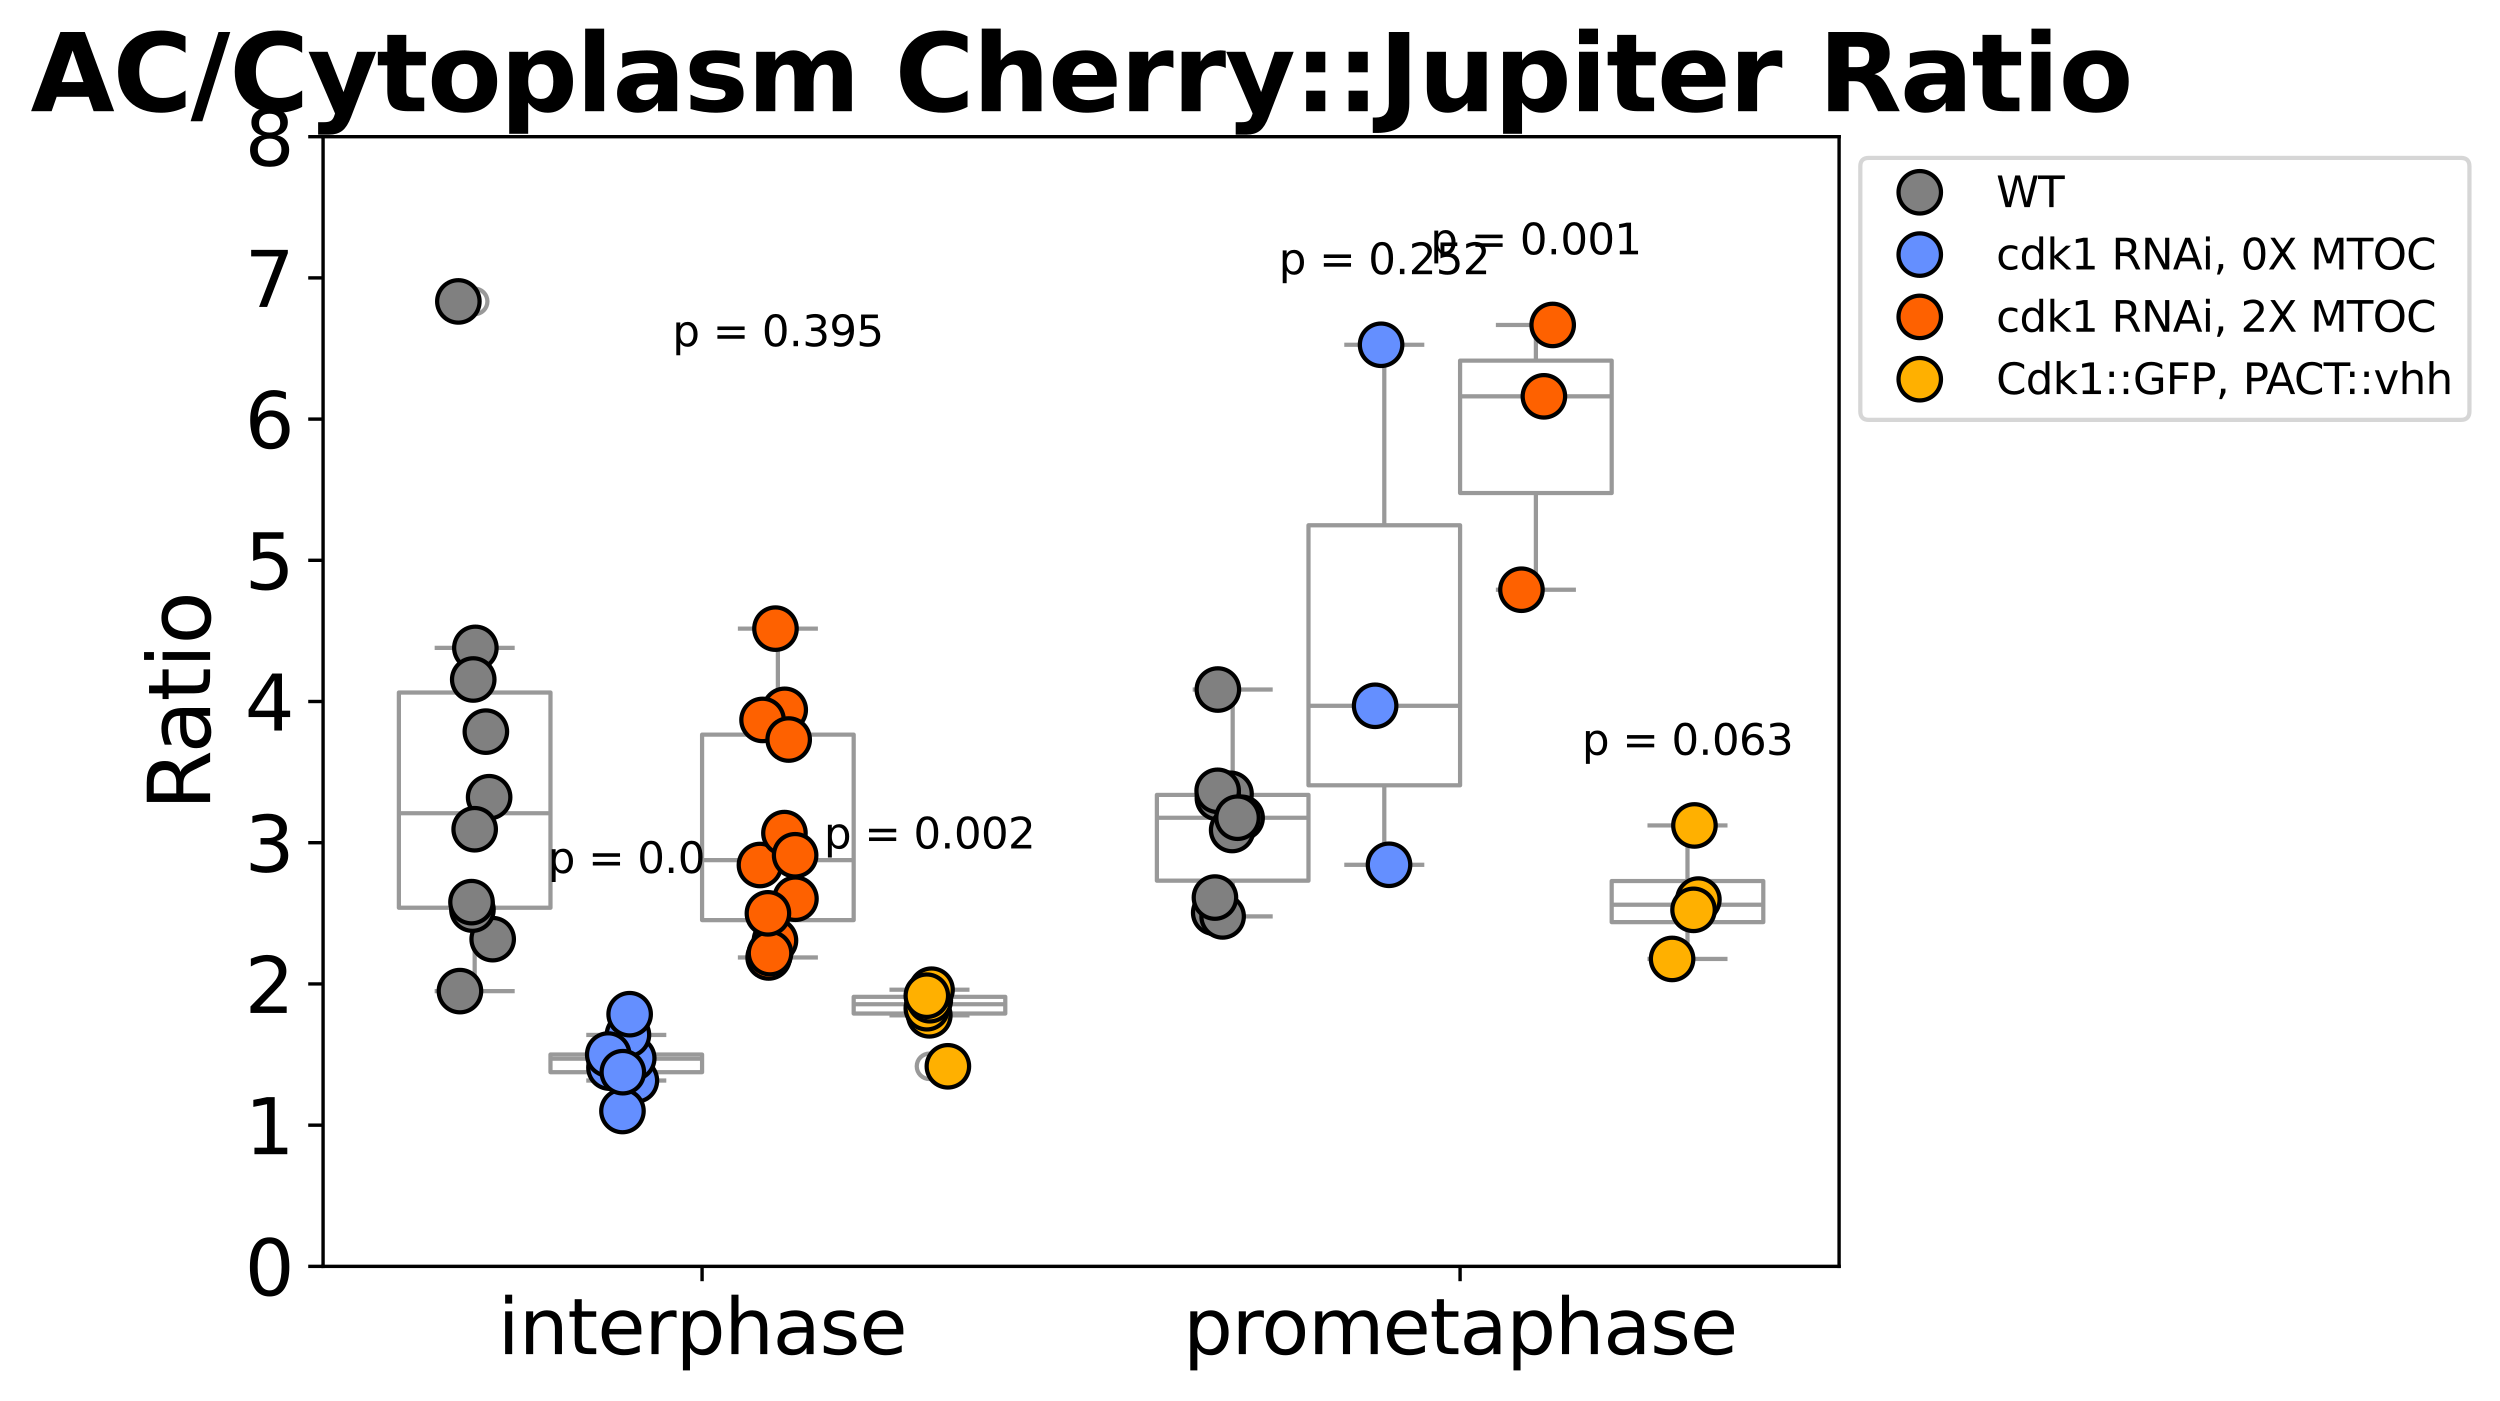 <?xml version="1.0" encoding="utf-8" standalone="no"?>
<!DOCTYPE svg PUBLIC "-//W3C//DTD SVG 1.1//EN"
  "http://www.w3.org/Graphics/SVG/1.1/DTD/svg11.dtd">
<svg xmlns:xlink="http://www.w3.org/1999/xlink" width="588.912pt" height="329.929pt" viewBox="0 0 588.912 329.929" xmlns="http://www.w3.org/2000/svg" version="1.1">
 <defs>
  <style type="text/css">*{stroke-linejoin: round; stroke-linecap: butt}</style>
 </defs>
 <g id="figure_1">
  <g id="patch_1">
   <path d="M 0 329.929 
L 588.912 329.929 
L 588.912 0 
L 0 0 
z
" style="fill: #ffffff"/>
  </g>
  <g id="axes_1">
   <g id="patch_2">
    <path d="M 76.105 298.308 
L 433.225 298.308 
L 433.225 32.196 
L 76.105 32.196 
z
" style="fill: #ffffff"/>
   </g>
   <g id="matplotlib.axis_1">
    <g id="xtick_1">
     <g id="line2d_1">
      <defs>
       <path id="md995ed68da" d="M 0 0 
L 0 3.5 
" style="stroke: #000000; stroke-width: 0.8"/>
      </defs>
      <g>
       <use xlink:href="#md995ed68da" x="165.385" y="298.308" style="stroke: #000000; stroke-width: 0.8"/>
      </g>
     </g>
     <g id="text_1">
      <!-- interphase -->
      <g transform="translate(117.256 318.985) scale(0.18 -0.18)">
       <defs>
        <path id="DejaVuSans-69" d="M 603 3500 
L 1178 3500 
L 1178 0 
L 603 0 
L 603 3500 
z
M 603 4863 
L 1178 4863 
L 1178 4134 
L 603 4134 
L 603 4863 
z
" transform="scale(0.016)"/>
        <path id="DejaVuSans-6e" d="M 3513 2113 
L 3513 0 
L 2938 0 
L 2938 2094 
Q 2938 2591 2744 2837 
Q 2550 3084 2163 3084 
Q 1697 3084 1428 2787 
Q 1159 2491 1159 1978 
L 1159 0 
L 581 0 
L 581 3500 
L 1159 3500 
L 1159 2956 
Q 1366 3272 1645 3428 
Q 1925 3584 2291 3584 
Q 2894 3584 3203 3211 
Q 3513 2838 3513 2113 
z
" transform="scale(0.016)"/>
        <path id="DejaVuSans-74" d="M 1172 4494 
L 1172 3500 
L 2356 3500 
L 2356 3053 
L 1172 3053 
L 1172 1153 
Q 1172 725 1289 603 
Q 1406 481 1766 481 
L 2356 481 
L 2356 0 
L 1766 0 
Q 1100 0 847 248 
Q 594 497 594 1153 
L 594 3053 
L 172 3053 
L 172 3500 
L 594 3500 
L 594 4494 
L 1172 4494 
z
" transform="scale(0.016)"/>
        <path id="DejaVuSans-65" d="M 3597 1894 
L 3597 1613 
L 953 1613 
Q 991 1019 1311 708 
Q 1631 397 2203 397 
Q 2534 397 2845 478 
Q 3156 559 3463 722 
L 3463 178 
Q 3153 47 2828 -22 
Q 2503 -91 2169 -91 
Q 1331 -91 842 396 
Q 353 884 353 1716 
Q 353 2575 817 3079 
Q 1281 3584 2069 3584 
Q 2775 3584 3186 3129 
Q 3597 2675 3597 1894 
z
M 3022 2063 
Q 3016 2534 2758 2815 
Q 2500 3097 2075 3097 
Q 1594 3097 1305 2825 
Q 1016 2553 972 2059 
L 3022 2063 
z
" transform="scale(0.016)"/>
        <path id="DejaVuSans-72" d="M 2631 2963 
Q 2534 3019 2420 3045 
Q 2306 3072 2169 3072 
Q 1681 3072 1420 2755 
Q 1159 2438 1159 1844 
L 1159 0 
L 581 0 
L 581 3500 
L 1159 3500 
L 1159 2956 
Q 1341 3275 1631 3429 
Q 1922 3584 2338 3584 
Q 2397 3584 2469 3576 
Q 2541 3569 2628 3553 
L 2631 2963 
z
" transform="scale(0.016)"/>
        <path id="DejaVuSans-70" d="M 1159 525 
L 1159 -1331 
L 581 -1331 
L 581 3500 
L 1159 3500 
L 1159 2969 
Q 1341 3281 1617 3432 
Q 1894 3584 2278 3584 
Q 2916 3584 3314 3078 
Q 3713 2572 3713 1747 
Q 3713 922 3314 415 
Q 2916 -91 2278 -91 
Q 1894 -91 1617 61 
Q 1341 213 1159 525 
z
M 3116 1747 
Q 3116 2381 2855 2742 
Q 2594 3103 2138 3103 
Q 1681 3103 1420 2742 
Q 1159 2381 1159 1747 
Q 1159 1113 1420 752 
Q 1681 391 2138 391 
Q 2594 391 2855 752 
Q 3116 1113 3116 1747 
z
" transform="scale(0.016)"/>
        <path id="DejaVuSans-68" d="M 3513 2113 
L 3513 0 
L 2938 0 
L 2938 2094 
Q 2938 2591 2744 2837 
Q 2550 3084 2163 3084 
Q 1697 3084 1428 2787 
Q 1159 2491 1159 1978 
L 1159 0 
L 581 0 
L 581 4863 
L 1159 4863 
L 1159 2956 
Q 1366 3272 1645 3428 
Q 1925 3584 2291 3584 
Q 2894 3584 3203 3211 
Q 3513 2838 3513 2113 
z
" transform="scale(0.016)"/>
        <path id="DejaVuSans-61" d="M 2194 1759 
Q 1497 1759 1228 1600 
Q 959 1441 959 1056 
Q 959 750 1161 570 
Q 1363 391 1709 391 
Q 2188 391 2477 730 
Q 2766 1069 2766 1631 
L 2766 1759 
L 2194 1759 
z
M 3341 1997 
L 3341 0 
L 2766 0 
L 2766 531 
Q 2569 213 2275 61 
Q 1981 -91 1556 -91 
Q 1019 -91 701 211 
Q 384 513 384 1019 
Q 384 1609 779 1909 
Q 1175 2209 1959 2209 
L 2766 2209 
L 2766 2266 
Q 2766 2663 2505 2880 
Q 2244 3097 1772 3097 
Q 1472 3097 1187 3025 
Q 903 2953 641 2809 
L 641 3341 
Q 956 3463 1253 3523 
Q 1550 3584 1831 3584 
Q 2591 3584 2966 3190 
Q 3341 2797 3341 1997 
z
" transform="scale(0.016)"/>
        <path id="DejaVuSans-73" d="M 2834 3397 
L 2834 2853 
Q 2591 2978 2328 3040 
Q 2066 3103 1784 3103 
Q 1356 3103 1142 2972 
Q 928 2841 928 2578 
Q 928 2378 1081 2264 
Q 1234 2150 1697 2047 
L 1894 2003 
Q 2506 1872 2764 1633 
Q 3022 1394 3022 966 
Q 3022 478 2636 193 
Q 2250 -91 1575 -91 
Q 1294 -91 989 -36 
Q 684 19 347 128 
L 347 722 
Q 666 556 975 473 
Q 1284 391 1588 391 
Q 1994 391 2212 530 
Q 2431 669 2431 922 
Q 2431 1156 2273 1281 
Q 2116 1406 1581 1522 
L 1381 1569 
Q 847 1681 609 1914 
Q 372 2147 372 2553 
Q 372 3047 722 3315 
Q 1072 3584 1716 3584 
Q 2034 3584 2315 3537 
Q 2597 3491 2834 3397 
z
" transform="scale(0.016)"/>
       </defs>
       <use xlink:href="#DejaVuSans-69"/>
       <use xlink:href="#DejaVuSans-6e" x="27.783"/>
       <use xlink:href="#DejaVuSans-74" x="91.162"/>
       <use xlink:href="#DejaVuSans-65" x="130.371"/>
       <use xlink:href="#DejaVuSans-72" x="191.895"/>
       <use xlink:href="#DejaVuSans-70" x="233.008"/>
       <use xlink:href="#DejaVuSans-68" x="296.484"/>
       <use xlink:href="#DejaVuSans-61" x="359.863"/>
       <use xlink:href="#DejaVuSans-73" x="421.143"/>
       <use xlink:href="#DejaVuSans-65" x="473.242"/>
      </g>
     </g>
    </g>
    <g id="xtick_2">
     <g id="line2d_2">
      <g>
       <use xlink:href="#md995ed68da" x="343.945" y="298.308" style="stroke: #000000; stroke-width: 0.8"/>
      </g>
     </g>
     <g id="text_2">
      <!-- prometaphase -->
      <g transform="translate(278.72 318.985) scale(0.18 -0.18)">
       <defs>
        <path id="DejaVuSans-6f" d="M 1959 3097 
Q 1497 3097 1228 2736 
Q 959 2375 959 1747 
Q 959 1119 1226 758 
Q 1494 397 1959 397 
Q 2419 397 2687 759 
Q 2956 1122 2956 1747 
Q 2956 2369 2687 2733 
Q 2419 3097 1959 3097 
z
M 1959 3584 
Q 2709 3584 3137 3096 
Q 3566 2609 3566 1747 
Q 3566 888 3137 398 
Q 2709 -91 1959 -91 
Q 1206 -91 779 398 
Q 353 888 353 1747 
Q 353 2609 779 3096 
Q 1206 3584 1959 3584 
z
" transform="scale(0.016)"/>
        <path id="DejaVuSans-6d" d="M 3328 2828 
Q 3544 3216 3844 3400 
Q 4144 3584 4550 3584 
Q 5097 3584 5394 3201 
Q 5691 2819 5691 2113 
L 5691 0 
L 5113 0 
L 5113 2094 
Q 5113 2597 4934 2840 
Q 4756 3084 4391 3084 
Q 3944 3084 3684 2787 
Q 3425 2491 3425 1978 
L 3425 0 
L 2847 0 
L 2847 2094 
Q 2847 2600 2669 2842 
Q 2491 3084 2119 3084 
Q 1678 3084 1418 2786 
Q 1159 2488 1159 1978 
L 1159 0 
L 581 0 
L 581 3500 
L 1159 3500 
L 1159 2956 
Q 1356 3278 1631 3431 
Q 1906 3584 2284 3584 
Q 2666 3584 2933 3390 
Q 3200 3197 3328 2828 
z
" transform="scale(0.016)"/>
       </defs>
       <use xlink:href="#DejaVuSans-70"/>
       <use xlink:href="#DejaVuSans-72" x="63.477"/>
       <use xlink:href="#DejaVuSans-6f" x="102.34"/>
       <use xlink:href="#DejaVuSans-6d" x="163.521"/>
       <use xlink:href="#DejaVuSans-65" x="260.934"/>
       <use xlink:href="#DejaVuSans-74" x="322.457"/>
       <use xlink:href="#DejaVuSans-61" x="361.666"/>
       <use xlink:href="#DejaVuSans-70" x="422.945"/>
       <use xlink:href="#DejaVuSans-68" x="486.422"/>
       <use xlink:href="#DejaVuSans-61" x="549.801"/>
       <use xlink:href="#DejaVuSans-73" x="611.08"/>
       <use xlink:href="#DejaVuSans-65" x="663.18"/>
      </g>
     </g>
    </g>
   </g>
   <g id="matplotlib.axis_2">
    <g id="ytick_1">
     <g id="line2d_3">
      <defs>
       <path id="m57b4a20c7f" d="M 0 0 
L -3.5 0 
" style="stroke: #000000; stroke-width: 0.8"/>
      </defs>
      <g>
       <use xlink:href="#m57b4a20c7f" x="76.105" y="298.308" style="stroke: #000000; stroke-width: 0.8"/>
      </g>
     </g>
     <g id="text_3">
      <!-- 0 -->
      <g transform="translate(57.652 305.147) scale(0.18 -0.18)">
       <defs>
        <path id="DejaVuSans-30" d="M 2034 4250 
Q 1547 4250 1301 3770 
Q 1056 3291 1056 2328 
Q 1056 1369 1301 889 
Q 1547 409 2034 409 
Q 2525 409 2770 889 
Q 3016 1369 3016 2328 
Q 3016 3291 2770 3770 
Q 2525 4250 2034 4250 
z
M 2034 4750 
Q 2819 4750 3233 4129 
Q 3647 3509 3647 2328 
Q 3647 1150 3233 529 
Q 2819 -91 2034 -91 
Q 1250 -91 836 529 
Q 422 1150 422 2328 
Q 422 3509 836 4129 
Q 1250 4750 2034 4750 
z
" transform="scale(0.016)"/>
       </defs>
       <use xlink:href="#DejaVuSans-30"/>
      </g>
     </g>
    </g>
    <g id="ytick_2">
     <g id="line2d_4">
      <g>
       <use xlink:href="#m57b4a20c7f" x="76.105" y="265.044" style="stroke: #000000; stroke-width: 0.8"/>
      </g>
     </g>
     <g id="text_4">
      <!-- 1 -->
      <g transform="translate(57.652 271.883) scale(0.18 -0.18)">
       <defs>
        <path id="DejaVuSans-31" d="M 794 531 
L 1825 531 
L 1825 4091 
L 703 3866 
L 703 4441 
L 1819 4666 
L 2450 4666 
L 2450 531 
L 3481 531 
L 3481 0 
L 794 0 
L 794 531 
z
" transform="scale(0.016)"/>
       </defs>
       <use xlink:href="#DejaVuSans-31"/>
      </g>
     </g>
    </g>
    <g id="ytick_3">
     <g id="line2d_5">
      <g>
       <use xlink:href="#m57b4a20c7f" x="76.105" y="231.78" style="stroke: #000000; stroke-width: 0.8"/>
      </g>
     </g>
     <g id="text_5">
      <!-- 2 -->
      <g transform="translate(57.652 238.619) scale(0.18 -0.18)">
       <defs>
        <path id="DejaVuSans-32" d="M 1228 531 
L 3431 531 
L 3431 0 
L 469 0 
L 469 531 
Q 828 903 1448 1529 
Q 2069 2156 2228 2338 
Q 2531 2678 2651 2914 
Q 2772 3150 2772 3378 
Q 2772 3750 2511 3984 
Q 2250 4219 1831 4219 
Q 1534 4219 1204 4116 
Q 875 4013 500 3803 
L 500 4441 
Q 881 4594 1212 4672 
Q 1544 4750 1819 4750 
Q 2544 4750 2975 4387 
Q 3406 4025 3406 3419 
Q 3406 3131 3298 2873 
Q 3191 2616 2906 2266 
Q 2828 2175 2409 1742 
Q 1991 1309 1228 531 
z
" transform="scale(0.016)"/>
       </defs>
       <use xlink:href="#DejaVuSans-32"/>
      </g>
     </g>
    </g>
    <g id="ytick_4">
     <g id="line2d_6">
      <g>
       <use xlink:href="#m57b4a20c7f" x="76.105" y="198.516" style="stroke: #000000; stroke-width: 0.8"/>
      </g>
     </g>
     <g id="text_6">
      <!-- 3 -->
      <g transform="translate(57.652 205.355) scale(0.18 -0.18)">
       <defs>
        <path id="DejaVuSans-33" d="M 2597 2516 
Q 3050 2419 3304 2112 
Q 3559 1806 3559 1356 
Q 3559 666 3084 287 
Q 2609 -91 1734 -91 
Q 1441 -91 1130 -33 
Q 819 25 488 141 
L 488 750 
Q 750 597 1062 519 
Q 1375 441 1716 441 
Q 2309 441 2620 675 
Q 2931 909 2931 1356 
Q 2931 1769 2642 2001 
Q 2353 2234 1838 2234 
L 1294 2234 
L 1294 2753 
L 1863 2753 
Q 2328 2753 2575 2939 
Q 2822 3125 2822 3475 
Q 2822 3834 2567 4026 
Q 2313 4219 1838 4219 
Q 1578 4219 1281 4162 
Q 984 4106 628 3988 
L 628 4550 
Q 988 4650 1302 4700 
Q 1616 4750 1894 4750 
Q 2613 4750 3031 4423 
Q 3450 4097 3450 3541 
Q 3450 3153 3228 2886 
Q 3006 2619 2597 2516 
z
" transform="scale(0.016)"/>
       </defs>
       <use xlink:href="#DejaVuSans-33"/>
      </g>
     </g>
    </g>
    <g id="ytick_5">
     <g id="line2d_7">
      <g>
       <use xlink:href="#m57b4a20c7f" x="76.105" y="165.252" style="stroke: #000000; stroke-width: 0.8"/>
      </g>
     </g>
     <g id="text_7">
      <!-- 4 -->
      <g transform="translate(57.652 172.091) scale(0.18 -0.18)">
       <defs>
        <path id="DejaVuSans-34" d="M 2419 4116 
L 825 1625 
L 2419 1625 
L 2419 4116 
z
M 2253 4666 
L 3047 4666 
L 3047 1625 
L 3713 1625 
L 3713 1100 
L 3047 1100 
L 3047 0 
L 2419 0 
L 2419 1100 
L 313 1100 
L 313 1709 
L 2253 4666 
z
" transform="scale(0.016)"/>
       </defs>
       <use xlink:href="#DejaVuSans-34"/>
      </g>
     </g>
    </g>
    <g id="ytick_6">
     <g id="line2d_8">
      <g>
       <use xlink:href="#m57b4a20c7f" x="76.105" y="131.988" style="stroke: #000000; stroke-width: 0.8"/>
      </g>
     </g>
     <g id="text_8">
      <!-- 5 -->
      <g transform="translate(57.652 138.827) scale(0.18 -0.18)">
       <defs>
        <path id="DejaVuSans-35" d="M 691 4666 
L 3169 4666 
L 3169 4134 
L 1269 4134 
L 1269 2991 
Q 1406 3038 1543 3061 
Q 1681 3084 1819 3084 
Q 2600 3084 3056 2656 
Q 3513 2228 3513 1497 
Q 3513 744 3044 326 
Q 2575 -91 1722 -91 
Q 1428 -91 1123 -41 
Q 819 9 494 109 
L 494 744 
Q 775 591 1075 516 
Q 1375 441 1709 441 
Q 2250 441 2565 725 
Q 2881 1009 2881 1497 
Q 2881 1984 2565 2268 
Q 2250 2553 1709 2553 
Q 1456 2553 1204 2497 
Q 953 2441 691 2322 
L 691 4666 
z
" transform="scale(0.016)"/>
       </defs>
       <use xlink:href="#DejaVuSans-35"/>
      </g>
     </g>
    </g>
    <g id="ytick_7">
     <g id="line2d_9">
      <g>
       <use xlink:href="#m57b4a20c7f" x="76.105" y="98.724" style="stroke: #000000; stroke-width: 0.8"/>
      </g>
     </g>
     <g id="text_9">
      <!-- 6 -->
      <g transform="translate(57.652 105.563) scale(0.18 -0.18)">
       <defs>
        <path id="DejaVuSans-36" d="M 2113 2584 
Q 1688 2584 1439 2293 
Q 1191 2003 1191 1497 
Q 1191 994 1439 701 
Q 1688 409 2113 409 
Q 2538 409 2786 701 
Q 3034 994 3034 1497 
Q 3034 2003 2786 2293 
Q 2538 2584 2113 2584 
z
M 3366 4563 
L 3366 3988 
Q 3128 4100 2886 4159 
Q 2644 4219 2406 4219 
Q 1781 4219 1451 3797 
Q 1122 3375 1075 2522 
Q 1259 2794 1537 2939 
Q 1816 3084 2150 3084 
Q 2853 3084 3261 2657 
Q 3669 2231 3669 1497 
Q 3669 778 3244 343 
Q 2819 -91 2113 -91 
Q 1303 -91 875 529 
Q 447 1150 447 2328 
Q 447 3434 972 4092 
Q 1497 4750 2381 4750 
Q 2619 4750 2861 4703 
Q 3103 4656 3366 4563 
z
" transform="scale(0.016)"/>
       </defs>
       <use xlink:href="#DejaVuSans-36"/>
      </g>
     </g>
    </g>
    <g id="ytick_8">
     <g id="line2d_10">
      <g>
       <use xlink:href="#m57b4a20c7f" x="76.105" y="65.46" style="stroke: #000000; stroke-width: 0.8"/>
      </g>
     </g>
     <g id="text_10">
      <!-- 7 -->
      <g transform="translate(57.652 72.299) scale(0.18 -0.18)">
       <defs>
        <path id="DejaVuSans-37" d="M 525 4666 
L 3525 4666 
L 3525 4397 
L 1831 0 
L 1172 0 
L 2766 4134 
L 525 4134 
L 525 4666 
z
" transform="scale(0.016)"/>
       </defs>
       <use xlink:href="#DejaVuSans-37"/>
      </g>
     </g>
    </g>
    <g id="ytick_9">
     <g id="line2d_11">
      <g>
       <use xlink:href="#m57b4a20c7f" x="76.105" y="32.196" style="stroke: #000000; stroke-width: 0.8"/>
      </g>
     </g>
     <g id="text_11">
      <!-- 8 -->
      <g transform="translate(57.652 39.035) scale(0.18 -0.18)">
       <defs>
        <path id="DejaVuSans-38" d="M 2034 2216 
Q 1584 2216 1326 1975 
Q 1069 1734 1069 1313 
Q 1069 891 1326 650 
Q 1584 409 2034 409 
Q 2484 409 2743 651 
Q 3003 894 3003 1313 
Q 3003 1734 2745 1975 
Q 2488 2216 2034 2216 
z
M 1403 2484 
Q 997 2584 770 2862 
Q 544 3141 544 3541 
Q 544 4100 942 4425 
Q 1341 4750 2034 4750 
Q 2731 4750 3128 4425 
Q 3525 4100 3525 3541 
Q 3525 3141 3298 2862 
Q 3072 2584 2669 2484 
Q 3125 2378 3379 2068 
Q 3634 1759 3634 1313 
Q 3634 634 3220 271 
Q 2806 -91 2034 -91 
Q 1263 -91 848 271 
Q 434 634 434 1313 
Q 434 1759 690 2068 
Q 947 2378 1403 2484 
z
M 1172 3481 
Q 1172 3119 1398 2916 
Q 1625 2713 2034 2713 
Q 2441 2713 2670 2916 
Q 2900 3119 2900 3481 
Q 2900 3844 2670 4047 
Q 2441 4250 2034 4250 
Q 1625 4250 1398 4047 
Q 1172 3844 1172 3481 
z
" transform="scale(0.016)"/>
       </defs>
       <use xlink:href="#DejaVuSans-38"/>
      </g>
     </g>
    </g>
    <g id="text_12">
     <!-- Ratio -->
     <g transform="translate(49.493 190.921) rotate(-90) scale(0.2 -0.2)">
      <defs>
       <path id="DejaVuSans-52" d="M 2841 2188 
Q 3044 2119 3236 1894 
Q 3428 1669 3622 1275 
L 4263 0 
L 3584 0 
L 2988 1197 
Q 2756 1666 2539 1819 
Q 2322 1972 1947 1972 
L 1259 1972 
L 1259 0 
L 628 0 
L 628 4666 
L 2053 4666 
Q 2853 4666 3247 4331 
Q 3641 3997 3641 3322 
Q 3641 2881 3436 2590 
Q 3231 2300 2841 2188 
z
M 1259 4147 
L 1259 2491 
L 2053 2491 
Q 2509 2491 2742 2702 
Q 2975 2913 2975 3322 
Q 2975 3731 2742 3939 
Q 2509 4147 2053 4147 
L 1259 4147 
z
" transform="scale(0.016)"/>
      </defs>
      <use xlink:href="#DejaVuSans-52"/>
      <use xlink:href="#DejaVuSans-61" x="67.232"/>
      <use xlink:href="#DejaVuSans-74" x="128.512"/>
      <use xlink:href="#DejaVuSans-69" x="167.721"/>
      <use xlink:href="#DejaVuSans-6f" x="195.504"/>
     </g>
    </g>
   </g>
   <g id="patch_3">
    <path d="M 93.961 213.833 
L 129.673 213.833 
L 129.673 163.135 
L 93.961 163.135 
L 93.961 213.833 
z
" clip-path="url(#pd9a6b87907)" style="fill: #ffffff; stroke: #999999; stroke-linejoin: miter"/>
   </g>
   <g id="line2d_12">
    <path d="M 111.817 213.833 
L 111.817 233.471 
" clip-path="url(#pd9a6b87907)" style="fill: none; stroke: #999999"/>
   </g>
   <g id="line2d_13">
    <path d="M 111.817 163.135 
L 111.817 152.617 
" clip-path="url(#pd9a6b87907)" style="fill: none; stroke: #999999"/>
   </g>
   <g id="line2d_14">
    <path d="M 102.889 233.471 
L 120.745 233.471 
" clip-path="url(#pd9a6b87907)" style="fill: none; stroke: #999999; stroke-linecap: square"/>
   </g>
   <g id="line2d_15">
    <path d="M 102.889 152.617 
L 120.745 152.617 
" clip-path="url(#pd9a6b87907)" style="fill: none; stroke: #999999; stroke-linecap: square"/>
   </g>
   <g id="line2d_16">
    <defs>
     <path id="ma0dcd1832c" d="M 0 3 
C 0.796 3 1.559 2.684 2.121 2.121 
C 2.684 1.559 3 0.796 3 0 
C 3 -0.796 2.684 -1.559 2.121 -2.121 
C 1.559 -2.684 0.796 -3 0 -3 
C -0.796 -3 -1.559 -2.684 -2.121 -2.121 
C -2.684 -1.559 -3 -0.796 -3 0 
C -3 0.796 -2.684 1.559 -2.121 2.121 
C -1.559 2.684 -0.796 3 0 3 
z
" style="stroke: #999999"/>
    </defs>
    <g clip-path="url(#pd9a6b87907)">
     <use xlink:href="#ma0dcd1832c" x="111.817" y="71.004" style="fill-opacity: 0; stroke: #999999"/>
    </g>
   </g>
   <g id="patch_4">
    <path d="M 272.521 207.457 
L 308.233 207.457 
L 308.233 187.248 
L 272.521 187.248 
L 272.521 207.457 
z
" clip-path="url(#pd9a6b87907)" style="fill: #ffffff; stroke: #999999; stroke-linejoin: miter"/>
   </g>
   <g id="line2d_17">
    <path d="M 290.377 207.457 
L 290.377 215.871 
" clip-path="url(#pd9a6b87907)" style="fill: none; stroke: #999999"/>
   </g>
   <g id="line2d_18">
    <path d="M 290.377 187.248 
L 290.377 162.431 
" clip-path="url(#pd9a6b87907)" style="fill: none; stroke: #999999"/>
   </g>
   <g id="line2d_19">
    <path d="M 281.449 215.871 
L 299.305 215.871 
" clip-path="url(#pd9a6b87907)" style="fill: none; stroke: #999999; stroke-linecap: square"/>
   </g>
   <g id="line2d_20">
    <path d="M 281.449 162.431 
L 299.305 162.431 
" clip-path="url(#pd9a6b87907)" style="fill: none; stroke: #999999; stroke-linecap: square"/>
   </g>
   <g id="line2d_21"/>
   <g id="patch_5">
    <path d="M 129.673 252.57 
L 165.385 252.57 
L 165.385 248.412 
L 129.673 248.412 
L 129.673 252.57 
z
" clip-path="url(#pd9a6b87907)" style="fill: #ffffff; stroke: #999999; stroke-linejoin: miter"/>
   </g>
   <g id="line2d_22">
    <path d="M 147.529 252.57 
L 147.529 254.54 
" clip-path="url(#pd9a6b87907)" style="fill: none; stroke: #999999"/>
   </g>
   <g id="line2d_23">
    <path d="M 147.529 248.412 
L 147.529 243.792 
" clip-path="url(#pd9a6b87907)" style="fill: none; stroke: #999999"/>
   </g>
   <g id="line2d_24">
    <path d="M 138.601 254.54 
L 156.457 254.54 
" clip-path="url(#pd9a6b87907)" style="fill: none; stroke: #999999; stroke-linecap: square"/>
   </g>
   <g id="line2d_25">
    <path d="M 138.601 243.792 
L 156.457 243.792 
" clip-path="url(#pd9a6b87907)" style="fill: none; stroke: #999999; stroke-linecap: square"/>
   </g>
   <g id="line2d_26">
    <g clip-path="url(#pd9a6b87907)">
     <use xlink:href="#ma0dcd1832c" x="147.529" y="261.718" style="fill-opacity: 0; stroke: #999999"/>
     <use xlink:href="#ma0dcd1832c" x="147.529" y="238.908" style="fill-opacity: 0; stroke: #999999"/>
    </g>
   </g>
   <g id="patch_6">
    <path d="M 308.233 184.987 
L 343.945 184.987 
L 343.945 123.738 
L 308.233 123.738 
L 308.233 184.987 
z
" clip-path="url(#pd9a6b87907)" style="fill: #ffffff; stroke: #999999; stroke-linejoin: miter"/>
   </g>
   <g id="line2d_27">
    <path d="M 326.089 184.987 
L 326.089 203.714 
" clip-path="url(#pd9a6b87907)" style="fill: none; stroke: #999999"/>
   </g>
   <g id="line2d_28">
    <path d="M 326.089 123.738 
L 326.089 81.217 
" clip-path="url(#pd9a6b87907)" style="fill: none; stroke: #999999"/>
   </g>
   <g id="line2d_29">
    <path d="M 317.161 203.714 
L 335.017 203.714 
" clip-path="url(#pd9a6b87907)" style="fill: none; stroke: #999999; stroke-linecap: square"/>
   </g>
   <g id="line2d_30">
    <path d="M 317.161 81.217 
L 335.017 81.217 
" clip-path="url(#pd9a6b87907)" style="fill: none; stroke: #999999; stroke-linecap: square"/>
   </g>
   <g id="line2d_31"/>
   <g id="patch_7">
    <path d="M 165.385 216.747 
L 201.097 216.747 
L 201.097 173.054 
L 165.385 173.054 
L 165.385 216.747 
z
" clip-path="url(#pd9a6b87907)" style="fill: #ffffff; stroke: #999999; stroke-linejoin: miter"/>
   </g>
   <g id="line2d_32">
    <path d="M 183.241 216.747 
L 183.241 225.543 
" clip-path="url(#pd9a6b87907)" style="fill: none; stroke: #999999"/>
   </g>
   <g id="line2d_33">
    <path d="M 183.241 173.054 
L 183.241 148.084 
" clip-path="url(#pd9a6b87907)" style="fill: none; stroke: #999999"/>
   </g>
   <g id="line2d_34">
    <path d="M 174.313 225.543 
L 192.169 225.543 
" clip-path="url(#pd9a6b87907)" style="fill: none; stroke: #999999; stroke-linecap: square"/>
   </g>
   <g id="line2d_35">
    <path d="M 174.313 148.084 
L 192.169 148.084 
" clip-path="url(#pd9a6b87907)" style="fill: none; stroke: #999999; stroke-linecap: square"/>
   </g>
   <g id="line2d_36"/>
   <g id="patch_8">
    <path d="M 343.945 116.139 
L 379.657 116.139 
L 379.657 84.954 
L 343.945 84.954 
L 343.945 116.139 
z
" clip-path="url(#pd9a6b87907)" style="fill: #ffffff; stroke: #999999; stroke-linejoin: miter"/>
   </g>
   <g id="line2d_37">
    <path d="M 361.801 116.139 
L 361.801 138.918 
" clip-path="url(#pd9a6b87907)" style="fill: none; stroke: #999999"/>
   </g>
   <g id="line2d_38">
    <path d="M 361.801 84.954 
L 361.801 76.548 
" clip-path="url(#pd9a6b87907)" style="fill: none; stroke: #999999"/>
   </g>
   <g id="line2d_39">
    <path d="M 352.873 138.918 
L 370.729 138.918 
" clip-path="url(#pd9a6b87907)" style="fill: none; stroke: #999999; stroke-linecap: square"/>
   </g>
   <g id="line2d_40">
    <path d="M 352.873 76.548 
L 370.729 76.548 
" clip-path="url(#pd9a6b87907)" style="fill: none; stroke: #999999; stroke-linecap: square"/>
   </g>
   <g id="line2d_41"/>
   <g id="patch_9">
    <path d="M 201.097 238.755 
L 236.809 238.755 
L 236.809 234.819 
L 201.097 234.819 
L 201.097 238.755 
z
" clip-path="url(#pd9a6b87907)" style="fill: #ffffff; stroke: #999999; stroke-linejoin: miter"/>
   </g>
   <g id="line2d_42">
    <path d="M 218.953 238.755 
L 218.953 239.172 
" clip-path="url(#pd9a6b87907)" style="fill: none; stroke: #999999"/>
   </g>
   <g id="line2d_43">
    <path d="M 218.953 234.819 
L 218.953 233.138 
" clip-path="url(#pd9a6b87907)" style="fill: none; stroke: #999999"/>
   </g>
   <g id="line2d_44">
    <path d="M 210.025 239.172 
L 227.881 239.172 
" clip-path="url(#pd9a6b87907)" style="fill: none; stroke: #999999; stroke-linecap: square"/>
   </g>
   <g id="line2d_45">
    <path d="M 210.025 233.138 
L 227.881 233.138 
" clip-path="url(#pd9a6b87907)" style="fill: none; stroke: #999999; stroke-linecap: square"/>
   </g>
   <g id="line2d_46">
    <g clip-path="url(#pd9a6b87907)">
     <use xlink:href="#ma0dcd1832c" x="218.953" y="251.184" style="fill-opacity: 0; stroke: #999999"/>
    </g>
   </g>
   <g id="patch_10">
    <path d="M 379.657 217.221 
L 415.369 217.221 
L 415.369 207.542 
L 379.657 207.542 
L 379.657 217.221 
z
" clip-path="url(#pd9a6b87907)" style="fill: #ffffff; stroke: #999999; stroke-linejoin: miter"/>
   </g>
   <g id="line2d_47">
    <path d="M 397.513 217.221 
L 397.513 225.893 
" clip-path="url(#pd9a6b87907)" style="fill: none; stroke: #999999"/>
   </g>
   <g id="line2d_48">
    <path d="M 397.513 207.542 
L 397.513 194.443 
" clip-path="url(#pd9a6b87907)" style="fill: none; stroke: #999999"/>
   </g>
   <g id="line2d_49">
    <path d="M 388.585 225.893 
L 406.441 225.893 
" clip-path="url(#pd9a6b87907)" style="fill: none; stroke: #999999; stroke-linecap: square"/>
   </g>
   <g id="line2d_50">
    <path d="M 388.585 194.443 
L 406.441 194.443 
" clip-path="url(#pd9a6b87907)" style="fill: none; stroke: #999999; stroke-linecap: square"/>
   </g>
   <g id="line2d_51"/>
   <g id="line2d_52">
    <path d="M 93.961 191.568 
L 129.673 191.568 
" clip-path="url(#pd9a6b87907)" style="fill: none; stroke: #999999"/>
   </g>
   <g id="line2d_53">
    <path d="M 272.521 192.636 
L 308.233 192.636 
" clip-path="url(#pd9a6b87907)" style="fill: none; stroke: #999999"/>
   </g>
   <g id="line2d_54">
    <path d="M 129.673 249.39 
L 165.385 249.39 
" clip-path="url(#pd9a6b87907)" style="fill: none; stroke: #999999"/>
   </g>
   <g id="line2d_55">
    <path d="M 308.233 166.26 
L 343.945 166.26 
" clip-path="url(#pd9a6b87907)" style="fill: none; stroke: #999999"/>
   </g>
   <g id="line2d_56">
    <path d="M 165.385 202.621 
L 201.097 202.621 
" clip-path="url(#pd9a6b87907)" style="fill: none; stroke: #999999"/>
   </g>
   <g id="line2d_57">
    <path d="M 343.945 93.359 
L 379.657 93.359 
" clip-path="url(#pd9a6b87907)" style="fill: none; stroke: #999999"/>
   </g>
   <g id="line2d_58">
    <path d="M 201.097 236.561 
L 236.809 236.561 
" clip-path="url(#pd9a6b87907)" style="fill: none; stroke: #999999"/>
   </g>
   <g id="line2d_59">
    <path d="M 379.657 213.119 
L 415.369 213.119 
" clip-path="url(#pd9a6b87907)" style="fill: none; stroke: #999999"/>
   </g>
   <g id="patch_11">
    <path d="M 76.105 298.308 
L 76.105 32.196 
" style="fill: none; stroke: #000000; stroke-width: 0.8; stroke-linejoin: miter; stroke-linecap: square"/>
   </g>
   <g id="patch_12">
    <path d="M 433.225 298.308 
L 433.225 32.196 
" style="fill: none; stroke: #000000; stroke-width: 0.8; stroke-linejoin: miter; stroke-linecap: square"/>
   </g>
   <g id="patch_13">
    <path d="M 76.105 298.308 
L 433.225 298.308 
" style="fill: none; stroke: #000000; stroke-width: 0.8; stroke-linejoin: miter; stroke-linecap: square"/>
   </g>
   <g id="patch_14">
    <path d="M 76.105 32.196 
L 433.225 32.196 
" style="fill: none; stroke: #000000; stroke-width: 0.8; stroke-linejoin: miter; stroke-linecap: square"/>
   </g>
   <g id="PathCollection_1">
    <defs>
     <path id="C0_0_f532c32ef6" d="M 0 5 
C 1.326 5 2.598 4.473 3.536 3.536 
C 4.473 2.598 5 1.326 5 -0 
C 5 -1.326 4.473 -2.598 3.536 -3.536 
C 2.598 -4.473 1.326 -5 0 -5 
C -1.326 -5 -2.598 -4.473 -3.536 -3.536 
C -4.473 -2.598 -5 -1.326 -5 0 
C -5 1.326 -4.473 2.598 -3.536 3.536 
C -2.598 4.473 -1.326 5 0 5 
z
"/>
    </defs>
    <g clip-path="url(#pd9a6b87907)">
     <use xlink:href="#C0_0_f532c32ef6" x="107.974" y="71.004" style="fill: #808080; stroke: #000000"/>
    </g>
    <g clip-path="url(#pd9a6b87907)">
     <use xlink:href="#C0_0_f532c32ef6" x="116.058" y="221.233" style="fill: #808080; stroke: #000000"/>
    </g>
    <g clip-path="url(#pd9a6b87907)">
     <use xlink:href="#C0_0_f532c32ef6" x="111.979" y="152.617" style="fill: #808080; stroke: #000000"/>
    </g>
    <g clip-path="url(#pd9a6b87907)">
     <use xlink:href="#C0_0_f532c32ef6" x="108.346" y="233.471" style="fill: #808080; stroke: #000000"/>
    </g>
    <g clip-path="url(#pd9a6b87907)">
     <use xlink:href="#C0_0_f532c32ef6" x="111.288" y="214.273" style="fill: #808080; stroke: #000000"/>
    </g>
    <g clip-path="url(#pd9a6b87907)">
     <use xlink:href="#C0_0_f532c32ef6" x="111.478" y="160.064" style="fill: #808080; stroke: #000000"/>
    </g>
    <g clip-path="url(#pd9a6b87907)">
     <use xlink:href="#C0_0_f532c32ef6" x="114.452" y="172.348" style="fill: #808080; stroke: #000000"/>
    </g>
    <g clip-path="url(#pd9a6b87907)">
     <use xlink:href="#C0_0_f532c32ef6" x="111.069" y="212.512" style="fill: #808080; stroke: #000000"/>
    </g>
    <g clip-path="url(#pd9a6b87907)">
     <use xlink:href="#C0_0_f532c32ef6" x="115.221" y="187.798" style="fill: #808080; stroke: #000000"/>
    </g>
    <g clip-path="url(#pd9a6b87907)">
     <use xlink:href="#C0_0_f532c32ef6" x="111.816" y="195.339" style="fill: #808080; stroke: #000000"/>
    </g>
   </g>
   <g id="PathCollection_2">
    <defs>
     <path id="C1_0_1864883aba" d="M 0 5 
C 1.326 5 2.598 4.473 3.536 3.536 
C 4.473 2.598 5 1.326 5 -0 
C 5 -1.326 4.473 -2.598 3.536 -3.536 
C 2.598 -4.473 1.326 -5 0 -5 
C -1.326 -5 -2.598 -4.473 -3.536 -3.536 
C -4.473 -2.598 -5 -1.326 -5 0 
C -5 1.326 -4.473 2.598 -3.536 3.536 
C -2.598 4.473 -1.326 5 0 5 
z
"/>
    </defs>
    <g clip-path="url(#pd9a6b87907)">
     <use xlink:href="#C1_0_1864883aba" x="143.568" y="251.492" style="fill: #648fff; stroke: #000000"/>
    </g>
    <g clip-path="url(#pd9a6b87907)">
     <use xlink:href="#C1_0_1864883aba" x="149.792" y="254.54" style="fill: #648fff; stroke: #000000"/>
    </g>
    <g clip-path="url(#pd9a6b87907)">
     <use xlink:href="#C1_0_1864883aba" x="147.389" y="249.39" style="fill: #648fff; stroke: #000000"/>
    </g>
    <g clip-path="url(#pd9a6b87907)">
     <use xlink:href="#C1_0_1864883aba" x="146.628" y="261.718" style="fill: #648fff; stroke: #000000"/>
    </g>
    <g clip-path="url(#pd9a6b87907)">
     <use xlink:href="#C1_0_1864883aba" x="149.167" y="249.287" style="fill: #648fff; stroke: #000000"/>
    </g>
    <g clip-path="url(#pd9a6b87907)">
     <use xlink:href="#C1_0_1864883aba" x="147.919" y="243.792" style="fill: #648fff; stroke: #000000"/>
    </g>
    <g clip-path="url(#pd9a6b87907)">
     <use xlink:href="#C1_0_1864883aba" x="143.277" y="248.412" style="fill: #648fff; stroke: #000000"/>
    </g>
    <g clip-path="url(#pd9a6b87907)">
     <use xlink:href="#C1_0_1864883aba" x="146.718" y="252.57" style="fill: #648fff; stroke: #000000"/>
    </g>
    <g clip-path="url(#pd9a6b87907)">
     <use xlink:href="#C1_0_1864883aba" x="148.322" y="238.908" style="fill: #648fff; stroke: #000000"/>
    </g>
   </g>
   <g id="PathCollection_3">
    <defs>
     <path id="C2_0_96f4f7b3b5" d="M 0 5 
C 1.326 5 2.598 4.473 3.536 3.536 
C 4.473 2.598 5 1.326 5 -0 
C 5 -1.326 4.473 -2.598 3.536 -3.536 
C 2.598 -4.473 1.326 -5 0 -5 
C -1.326 -5 -2.598 -4.473 -3.536 -3.536 
C -4.473 -2.598 -5 -1.326 -5 0 
C -5 1.326 -4.473 2.598 -3.536 3.536 
C -2.598 4.473 -1.326 5 0 5 
z
"/>
    </defs>
    <g clip-path="url(#pd9a6b87907)">
     <use xlink:href="#C2_0_96f4f7b3b5" x="184.853" y="167.209" style="fill: #fe6100; stroke: #000000"/>
    </g>
    <g clip-path="url(#pd9a6b87907)">
     <use xlink:href="#C2_0_96f4f7b3b5" x="181.07" y="225.543" style="fill: #fe6100; stroke: #000000"/>
    </g>
    <g clip-path="url(#pd9a6b87907)">
     <use xlink:href="#C2_0_96f4f7b3b5" x="182.674" y="148.084" style="fill: #fe6100; stroke: #000000"/>
    </g>
    <g clip-path="url(#pd9a6b87907)">
     <use xlink:href="#C2_0_96f4f7b3b5" x="179.017" y="203.768" style="fill: #fe6100; stroke: #000000"/>
    </g>
    <g clip-path="url(#pd9a6b87907)">
     <use xlink:href="#C2_0_96f4f7b3b5" x="179.628" y="169.591" style="fill: #fe6100; stroke: #000000"/>
    </g>
    <g clip-path="url(#pd9a6b87907)">
     <use xlink:href="#C2_0_96f4f7b3b5" x="185.786" y="174.208" style="fill: #fe6100; stroke: #000000"/>
    </g>
    <g clip-path="url(#pd9a6b87907)">
     <use xlink:href="#C2_0_96f4f7b3b5" x="187.38" y="211.707" style="fill: #fe6100; stroke: #000000"/>
    </g>
    <g clip-path="url(#pd9a6b87907)">
     <use xlink:href="#C2_0_96f4f7b3b5" x="182.556" y="221.545" style="fill: #fe6100; stroke: #000000"/>
    </g>
    <g clip-path="url(#pd9a6b87907)">
     <use xlink:href="#C2_0_96f4f7b3b5" x="184.784" y="196.248" style="fill: #fe6100; stroke: #000000"/>
    </g>
    <g clip-path="url(#pd9a6b87907)">
     <use xlink:href="#C2_0_96f4f7b3b5" x="181.393" y="224.522" style="fill: #fe6100; stroke: #000000"/>
    </g>
    <g clip-path="url(#pd9a6b87907)">
     <use xlink:href="#C2_0_96f4f7b3b5" x="187.303" y="201.473" style="fill: #fe6100; stroke: #000000"/>
    </g>
    <g clip-path="url(#pd9a6b87907)">
     <use xlink:href="#C2_0_96f4f7b3b5" x="180.896" y="215.148" style="fill: #fe6100; stroke: #000000"/>
    </g>
   </g>
   <g id="PathCollection_4">
    <defs>
     <path id="C3_0_70211a0ac9" d="M 0 5 
C 1.326 5 2.598 4.473 3.536 3.536 
C 4.473 2.598 5 1.326 5 -0 
C 5 -1.326 4.473 -2.598 3.536 -3.536 
C 2.598 -4.473 1.326 -5 0 -5 
C -1.326 -5 -2.598 -4.473 -3.536 -3.536 
C -4.473 -2.598 -5 -1.326 -5 0 
C -5 1.326 -4.473 2.598 -3.536 3.536 
C -2.598 4.473 -1.326 5 0 5 
z
"/>
    </defs>
    <g clip-path="url(#pd9a6b87907)">
     <use xlink:href="#C3_0_70211a0ac9" x="218.913" y="239.172" style="fill: #ffb000; stroke: #000000"/>
    </g>
    <g clip-path="url(#pd9a6b87907)">
     <use xlink:href="#C3_0_70211a0ac9" x="218.328" y="237.503" style="fill: #ffb000; stroke: #000000"/>
    </g>
    <g clip-path="url(#pd9a6b87907)">
     <use xlink:href="#C3_0_70211a0ac9" x="219.027" y="235.618" style="fill: #ffb000; stroke: #000000"/>
    </g>
    <g clip-path="url(#pd9a6b87907)">
     <use xlink:href="#C3_0_70211a0ac9" x="223.287" y="251.184" style="fill: #ffb000; stroke: #000000"/>
    </g>
    <g clip-path="url(#pd9a6b87907)">
     <use xlink:href="#C3_0_70211a0ac9" x="219.439" y="233.138" style="fill: #ffb000; stroke: #000000"/>
    </g>
    <g clip-path="url(#pd9a6b87907)">
     <use xlink:href="#C3_0_70211a0ac9" x="218.329" y="234.552" style="fill: #ffb000; stroke: #000000"/>
    </g>
   </g>
   <g id="PathCollection_5">
    <defs>
     <path id="C4_0_c10b89ec9c" d="M 0 5 
C 1.326 5 2.598 4.473 3.536 3.536 
C 4.473 2.598 5 1.326 5 -0 
C 5 -1.326 4.473 -2.598 3.536 -3.536 
C 2.598 -4.473 1.326 -5 0 -5 
C -1.326 -5 -2.598 -4.473 -3.536 -3.536 
C -4.473 -2.598 -5 -1.326 -5 0 
C -5 1.326 -4.473 2.598 -3.536 3.536 
C -2.598 4.473 -1.326 5 0 5 
z
"/>
    </defs>
    <g clip-path="url(#pd9a6b87907)">
     <use xlink:href="#C4_0_c10b89ec9c" x="289.869" y="186.993" style="fill: #808080; stroke: #000000"/>
    </g>
    <g clip-path="url(#pd9a6b87907)">
     <use xlink:href="#C4_0_c10b89ec9c" x="286.887" y="162.431" style="fill: #808080; stroke: #000000"/>
    </g>
    <g clip-path="url(#pd9a6b87907)">
     <use xlink:href="#C4_0_c10b89ec9c" x="286.897" y="188.012" style="fill: #808080; stroke: #000000"/>
    </g>
    <g clip-path="url(#pd9a6b87907)">
     <use xlink:href="#C4_0_c10b89ec9c" x="286.027" y="215.013" style="fill: #808080; stroke: #000000"/>
    </g>
    <g clip-path="url(#pd9a6b87907)">
     <use xlink:href="#C4_0_c10b89ec9c" x="286.838" y="186.289" style="fill: #808080; stroke: #000000"/>
    </g>
    <g clip-path="url(#pd9a6b87907)">
     <use xlink:href="#C4_0_c10b89ec9c" x="292.477" y="192.646" style="fill: #808080; stroke: #000000"/>
    </g>
    <g clip-path="url(#pd9a6b87907)">
     <use xlink:href="#C4_0_c10b89ec9c" x="290.252" y="195.524" style="fill: #808080; stroke: #000000"/>
    </g>
    <g clip-path="url(#pd9a6b87907)">
     <use xlink:href="#C4_0_c10b89ec9c" x="288.007" y="215.871" style="fill: #808080; stroke: #000000"/>
    </g>
    <g clip-path="url(#pd9a6b87907)">
     <use xlink:href="#C4_0_c10b89ec9c" x="291.523" y="192.626" style="fill: #808080; stroke: #000000"/>
    </g>
    <g clip-path="url(#pd9a6b87907)">
     <use xlink:href="#C4_0_c10b89ec9c" x="286.195" y="211.434" style="fill: #808080; stroke: #000000"/>
    </g>
   </g>
   <g id="PathCollection_6">
    <defs>
     <path id="C5_0_1757703ecd" d="M 0 5 
C 1.326 5 2.598 4.473 3.536 3.536 
C 4.473 2.598 5 1.326 5 -0 
C 5 -1.326 4.473 -2.598 3.536 -3.536 
C 2.598 -4.473 1.326 -5 0 -5 
C -1.326 -5 -2.598 -4.473 -3.536 -3.536 
C -4.473 -2.598 -5 -1.326 -5 0 
C -5 1.326 -4.473 2.598 -3.536 3.536 
C -2.598 4.473 -1.326 5 0 5 
z
"/>
    </defs>
    <g clip-path="url(#pd9a6b87907)">
     <use xlink:href="#C5_0_1757703ecd" x="325.332" y="81.217" style="fill: #648fff; stroke: #000000"/>
    </g>
    <g clip-path="url(#pd9a6b87907)">
     <use xlink:href="#C5_0_1757703ecd" x="327.205" y="203.714" style="fill: #648fff; stroke: #000000"/>
    </g>
    <g clip-path="url(#pd9a6b87907)">
     <use xlink:href="#C5_0_1757703ecd" x="323.932" y="166.26" style="fill: #648fff; stroke: #000000"/>
    </g>
   </g>
   <g id="PathCollection_7">
    <defs>
     <path id="C6_0_5b6a292feb" d="M 0 5 
C 1.326 5 2.598 4.473 3.536 3.536 
C 4.473 2.598 5 1.326 5 -0 
C 5 -1.326 4.473 -2.598 3.536 -3.536 
C 2.598 -4.473 1.326 -5 0 -5 
C -1.326 -5 -2.598 -4.473 -3.536 -3.536 
C -4.473 -2.598 -5 -1.326 -5 0 
C -5 1.326 -4.473 2.598 -3.536 3.536 
C -2.598 4.473 -1.326 5 0 5 
z
"/>
    </defs>
    <g clip-path="url(#pd9a6b87907)">
     <use xlink:href="#C6_0_5b6a292feb" x="358.399" y="138.918" style="fill: #fe6100; stroke: #000000"/>
    </g>
    <g clip-path="url(#pd9a6b87907)">
     <use xlink:href="#C6_0_5b6a292feb" x="363.687" y="93.359" style="fill: #fe6100; stroke: #000000"/>
    </g>
    <g clip-path="url(#pd9a6b87907)">
     <use xlink:href="#C6_0_5b6a292feb" x="365.757" y="76.548" style="fill: #fe6100; stroke: #000000"/>
    </g>
   </g>
   <g id="PathCollection_8">
    <defs>
     <path id="C7_0_d2627ad7a6" d="M 0 5 
C 1.326 5 2.598 4.473 3.536 3.536 
C 4.473 2.598 5 1.326 5 -0 
C 5 -1.326 4.473 -2.598 3.536 -3.536 
C 2.598 -4.473 1.326 -5 0 -5 
C -1.326 -5 -2.598 -4.473 -3.536 -3.536 
C -4.473 -2.598 -5 -1.326 -5 0 
C -5 1.326 -4.473 2.598 -3.536 3.536 
C -2.598 4.473 -1.326 5 0 5 
z
"/>
    </defs>
    <g clip-path="url(#pd9a6b87907)">
     <use xlink:href="#C7_0_d2627ad7a6" x="393.886" y="225.893" style="fill: #ffb000; stroke: #000000"/>
    </g>
    <g clip-path="url(#pd9a6b87907)">
     <use xlink:href="#C7_0_d2627ad7a6" x="400.081" y="211.908" style="fill: #ffb000; stroke: #000000"/>
    </g>
    <g clip-path="url(#pd9a6b87907)">
     <use xlink:href="#C7_0_d2627ad7a6" x="398.94" y="214.33" style="fill: #ffb000; stroke: #000000"/>
    </g>
    <g clip-path="url(#pd9a6b87907)">
     <use xlink:href="#C7_0_d2627ad7a6" x="399.151" y="194.443" style="fill: #ffb000; stroke: #000000"/>
    </g>
   </g>
   <g id="line2d_60"/>
   <g id="line2d_61"/>
   <g id="line2d_62"/>
   <g id="line2d_63"/>
   <g id="text_13">
    <!-- p = 0.0 -->
    <g transform="translate(129.035 205.644) scale(0.1 -0.1)">
     <defs>
      <path id="DejaVuSans-20" transform="scale(0.016)"/>
      <path id="DejaVuSans-3d" d="M 678 2906 
L 4684 2906 
L 4684 2381 
L 678 2381 
L 678 2906 
z
M 678 1631 
L 4684 1631 
L 4684 1100 
L 678 1100 
L 678 1631 
z
" transform="scale(0.016)"/>
      <path id="DejaVuSans-2e" d="M 684 794 
L 1344 794 
L 1344 0 
L 684 0 
L 684 794 
z
" transform="scale(0.016)"/>
     </defs>
     <use xlink:href="#DejaVuSans-70"/>
     <use xlink:href="#DejaVuSans-20" x="63.477"/>
     <use xlink:href="#DejaVuSans-3d" x="95.264"/>
     <use xlink:href="#DejaVuSans-20" x="179.053"/>
     <use xlink:href="#DejaVuSans-30" x="210.84"/>
     <use xlink:href="#DejaVuSans-2e" x="274.463"/>
     <use xlink:href="#DejaVuSans-30" x="306.25"/>
    </g>
   </g>
   <g id="text_14">
    <!-- p = 0.395 -->
    <g transform="translate(158.385 81.556) scale(0.1 -0.1)">
     <defs>
      <path id="DejaVuSans-39" d="M 703 97 
L 703 672 
Q 941 559 1184 500 
Q 1428 441 1663 441 
Q 2288 441 2617 861 
Q 2947 1281 2994 2138 
Q 2813 1869 2534 1725 
Q 2256 1581 1919 1581 
Q 1219 1581 811 2004 
Q 403 2428 403 3163 
Q 403 3881 828 4315 
Q 1253 4750 1959 4750 
Q 2769 4750 3195 4129 
Q 3622 3509 3622 2328 
Q 3622 1225 3098 567 
Q 2575 -91 1691 -91 
Q 1453 -91 1209 -44 
Q 966 3 703 97 
z
M 1959 2075 
Q 2384 2075 2632 2365 
Q 2881 2656 2881 3163 
Q 2881 3666 2632 3958 
Q 2384 4250 1959 4250 
Q 1534 4250 1286 3958 
Q 1038 3666 1038 3163 
Q 1038 2656 1286 2365 
Q 1534 2075 1959 2075 
z
" transform="scale(0.016)"/>
     </defs>
     <use xlink:href="#DejaVuSans-70"/>
     <use xlink:href="#DejaVuSans-20" x="63.477"/>
     <use xlink:href="#DejaVuSans-3d" x="95.264"/>
     <use xlink:href="#DejaVuSans-20" x="179.053"/>
     <use xlink:href="#DejaVuSans-30" x="210.84"/>
     <use xlink:href="#DejaVuSans-2e" x="274.463"/>
     <use xlink:href="#DejaVuSans-33" x="306.25"/>
     <use xlink:href="#DejaVuSans-39" x="369.873"/>
     <use xlink:href="#DejaVuSans-35" x="433.496"/>
    </g>
   </g>
   <g id="text_15">
    <!-- p = 0.002 -->
    <g transform="translate(194.097 199.874) scale(0.1 -0.1)">
     <use xlink:href="#DejaVuSans-70"/>
     <use xlink:href="#DejaVuSans-20" x="63.477"/>
     <use xlink:href="#DejaVuSans-3d" x="95.264"/>
     <use xlink:href="#DejaVuSans-20" x="179.053"/>
     <use xlink:href="#DejaVuSans-30" x="210.84"/>
     <use xlink:href="#DejaVuSans-2e" x="274.463"/>
     <use xlink:href="#DejaVuSans-30" x="306.25"/>
     <use xlink:href="#DejaVuSans-30" x="369.873"/>
     <use xlink:href="#DejaVuSans-32" x="433.496"/>
    </g>
   </g>
   <g id="text_16">
    <!-- p = 0.252 -->
    <g transform="translate(301.233 64.585) scale(0.1 -0.1)">
     <use xlink:href="#DejaVuSans-70"/>
     <use xlink:href="#DejaVuSans-20" x="63.477"/>
     <use xlink:href="#DejaVuSans-3d" x="95.264"/>
     <use xlink:href="#DejaVuSans-20" x="179.053"/>
     <use xlink:href="#DejaVuSans-30" x="210.84"/>
     <use xlink:href="#DejaVuSans-2e" x="274.463"/>
     <use xlink:href="#DejaVuSans-32" x="306.25"/>
     <use xlink:href="#DejaVuSans-35" x="369.873"/>
     <use xlink:href="#DejaVuSans-32" x="433.496"/>
    </g>
   </g>
   <g id="text_17">
    <!-- p = 0.001 -->
    <g transform="translate(336.945 59.916) scale(0.1 -0.1)">
     <use xlink:href="#DejaVuSans-70"/>
     <use xlink:href="#DejaVuSans-20" x="63.477"/>
     <use xlink:href="#DejaVuSans-3d" x="95.264"/>
     <use xlink:href="#DejaVuSans-20" x="179.053"/>
     <use xlink:href="#DejaVuSans-30" x="210.84"/>
     <use xlink:href="#DejaVuSans-2e" x="274.463"/>
     <use xlink:href="#DejaVuSans-30" x="306.25"/>
     <use xlink:href="#DejaVuSans-30" x="369.873"/>
     <use xlink:href="#DejaVuSans-31" x="433.496"/>
    </g>
   </g>
   <g id="text_18">
    <!-- p = 0.063 -->
    <g transform="translate(372.657 177.811) scale(0.1 -0.1)">
     <use xlink:href="#DejaVuSans-70"/>
     <use xlink:href="#DejaVuSans-20" x="63.477"/>
     <use xlink:href="#DejaVuSans-3d" x="95.264"/>
     <use xlink:href="#DejaVuSans-20" x="179.053"/>
     <use xlink:href="#DejaVuSans-30" x="210.84"/>
     <use xlink:href="#DejaVuSans-2e" x="274.463"/>
     <use xlink:href="#DejaVuSans-30" x="306.25"/>
     <use xlink:href="#DejaVuSans-36" x="369.873"/>
     <use xlink:href="#DejaVuSans-33" x="433.496"/>
    </g>
   </g>
   <g id="text_19">
    <!-- AC/Cytoplasm Cherry::Jupiter Ratio -->
    <g transform="translate(7.2 26.196) scale(0.25 -0.25)">
     <defs>
      <path id="DejaVuSans-Bold-41" d="M 3419 850 
L 1538 850 
L 1241 0 
L 31 0 
L 1759 4666 
L 3194 4666 
L 4922 0 
L 3713 0 
L 3419 850 
z
M 1838 1716 
L 3116 1716 
L 2478 3572 
L 1838 1716 
z
" transform="scale(0.016)"/>
      <path id="DejaVuSans-Bold-43" d="M 4288 256 
Q 3956 84 3597 -3 
Q 3238 -91 2847 -91 
Q 1681 -91 1000 561 
Q 319 1213 319 2328 
Q 319 3447 1000 4098 
Q 1681 4750 2847 4750 
Q 3238 4750 3597 4662 
Q 3956 4575 4288 4403 
L 4288 3438 
Q 3953 3666 3628 3772 
Q 3303 3878 2944 3878 
Q 2300 3878 1931 3465 
Q 1563 3053 1563 2328 
Q 1563 1606 1931 1193 
Q 2300 781 2944 781 
Q 3303 781 3628 887 
Q 3953 994 4288 1222 
L 4288 256 
z
" transform="scale(0.016)"/>
      <path id="DejaVuSans-Bold-2f" d="M 1644 4666 
L 2338 4666 
L 691 -594 
L 0 -594 
L 1644 4666 
z
" transform="scale(0.016)"/>
      <path id="DejaVuSans-Bold-79" d="M 78 3500 
L 1197 3500 
L 2138 1125 
L 2938 3500 
L 4056 3500 
L 2584 -331 
Q 2363 -916 2067 -1148 
Q 1772 -1381 1288 -1381 
L 641 -1381 
L 641 -647 
L 991 -647 
Q 1275 -647 1404 -556 
Q 1534 -466 1606 -231 
L 1638 -134 
L 78 3500 
z
" transform="scale(0.016)"/>
      <path id="DejaVuSans-Bold-74" d="M 1759 4494 
L 1759 3500 
L 2913 3500 
L 2913 2700 
L 1759 2700 
L 1759 1216 
Q 1759 972 1856 886 
Q 1953 800 2241 800 
L 2816 800 
L 2816 0 
L 1856 0 
Q 1194 0 917 276 
Q 641 553 641 1216 
L 641 2700 
L 84 2700 
L 84 3500 
L 641 3500 
L 641 4494 
L 1759 4494 
z
" transform="scale(0.016)"/>
      <path id="DejaVuSans-Bold-6f" d="M 2203 2784 
Q 1831 2784 1636 2517 
Q 1441 2250 1441 1747 
Q 1441 1244 1636 976 
Q 1831 709 2203 709 
Q 2569 709 2762 976 
Q 2956 1244 2956 1747 
Q 2956 2250 2762 2517 
Q 2569 2784 2203 2784 
z
M 2203 3584 
Q 3106 3584 3614 3096 
Q 4122 2609 4122 1747 
Q 4122 884 3614 396 
Q 3106 -91 2203 -91 
Q 1297 -91 786 396 
Q 275 884 275 1747 
Q 275 2609 786 3096 
Q 1297 3584 2203 3584 
z
" transform="scale(0.016)"/>
      <path id="DejaVuSans-Bold-70" d="M 1656 506 
L 1656 -1331 
L 538 -1331 
L 538 3500 
L 1656 3500 
L 1656 2988 
Q 1888 3294 2169 3439 
Q 2450 3584 2816 3584 
Q 3463 3584 3878 3070 
Q 4294 2556 4294 1747 
Q 4294 938 3878 423 
Q 3463 -91 2816 -91 
Q 2450 -91 2169 54 
Q 1888 200 1656 506 
z
M 2400 2772 
Q 2041 2772 1848 2508 
Q 1656 2244 1656 1747 
Q 1656 1250 1848 986 
Q 2041 722 2400 722 
Q 2759 722 2948 984 
Q 3138 1247 3138 1747 
Q 3138 2247 2948 2509 
Q 2759 2772 2400 2772 
z
" transform="scale(0.016)"/>
      <path id="DejaVuSans-Bold-6c" d="M 538 4863 
L 1656 4863 
L 1656 0 
L 538 0 
L 538 4863 
z
" transform="scale(0.016)"/>
      <path id="DejaVuSans-Bold-61" d="M 2106 1575 
Q 1756 1575 1579 1456 
Q 1403 1338 1403 1106 
Q 1403 894 1545 773 
Q 1688 653 1941 653 
Q 2256 653 2472 879 
Q 2688 1106 2688 1447 
L 2688 1575 
L 2106 1575 
z
M 3816 1997 
L 3816 0 
L 2688 0 
L 2688 519 
Q 2463 200 2181 54 
Q 1900 -91 1497 -91 
Q 953 -91 614 226 
Q 275 544 275 1050 
Q 275 1666 698 1953 
Q 1122 2241 2028 2241 
L 2688 2241 
L 2688 2328 
Q 2688 2594 2478 2717 
Q 2269 2841 1825 2841 
Q 1466 2841 1156 2769 
Q 847 2697 581 2553 
L 581 3406 
Q 941 3494 1303 3539 
Q 1666 3584 2028 3584 
Q 2975 3584 3395 3211 
Q 3816 2838 3816 1997 
z
" transform="scale(0.016)"/>
      <path id="DejaVuSans-Bold-73" d="M 3272 3391 
L 3272 2541 
Q 2913 2691 2578 2766 
Q 2244 2841 1947 2841 
Q 1628 2841 1473 2761 
Q 1319 2681 1319 2516 
Q 1319 2381 1436 2309 
Q 1553 2238 1856 2203 
L 2053 2175 
Q 2913 2066 3209 1816 
Q 3506 1566 3506 1031 
Q 3506 472 3093 190 
Q 2681 -91 1863 -91 
Q 1516 -91 1145 -36 
Q 775 19 384 128 
L 384 978 
Q 719 816 1070 734 
Q 1422 653 1784 653 
Q 2113 653 2278 743 
Q 2444 834 2444 1013 
Q 2444 1163 2330 1236 
Q 2216 1309 1875 1350 
L 1678 1375 
Q 931 1469 631 1722 
Q 331 1975 331 2491 
Q 331 3047 712 3315 
Q 1094 3584 1881 3584 
Q 2191 3584 2531 3537 
Q 2872 3491 3272 3391 
z
" transform="scale(0.016)"/>
      <path id="DejaVuSans-Bold-6d" d="M 3781 2919 
Q 3994 3244 4286 3414 
Q 4578 3584 4928 3584 
Q 5531 3584 5847 3212 
Q 6163 2841 6163 2131 
L 6163 0 
L 5038 0 
L 5038 1825 
Q 5041 1866 5042 1909 
Q 5044 1953 5044 2034 
Q 5044 2406 4934 2573 
Q 4825 2741 4581 2741 
Q 4263 2741 4089 2478 
Q 3916 2216 3909 1719 
L 3909 0 
L 2784 0 
L 2784 1825 
Q 2784 2406 2684 2573 
Q 2584 2741 2328 2741 
Q 2006 2741 1831 2477 
Q 1656 2213 1656 1722 
L 1656 0 
L 531 0 
L 531 3500 
L 1656 3500 
L 1656 2988 
Q 1863 3284 2130 3434 
Q 2397 3584 2719 3584 
Q 3081 3584 3359 3409 
Q 3638 3234 3781 2919 
z
" transform="scale(0.016)"/>
      <path id="DejaVuSans-Bold-20" transform="scale(0.016)"/>
      <path id="DejaVuSans-Bold-68" d="M 4056 2131 
L 4056 0 
L 2931 0 
L 2931 347 
L 2931 1625 
Q 2931 2084 2911 2256 
Q 2891 2428 2841 2509 
Q 2775 2619 2662 2680 
Q 2550 2741 2406 2741 
Q 2056 2741 1856 2470 
Q 1656 2200 1656 1722 
L 1656 0 
L 538 0 
L 538 4863 
L 1656 4863 
L 1656 2988 
Q 1909 3294 2193 3439 
Q 2478 3584 2822 3584 
Q 3428 3584 3742 3212 
Q 4056 2841 4056 2131 
z
" transform="scale(0.016)"/>
      <path id="DejaVuSans-Bold-65" d="M 4031 1759 
L 4031 1441 
L 1416 1441 
Q 1456 1047 1700 850 
Q 1944 653 2381 653 
Q 2734 653 3104 758 
Q 3475 863 3866 1075 
L 3866 213 
Q 3469 63 3072 -14 
Q 2675 -91 2278 -91 
Q 1328 -91 801 392 
Q 275 875 275 1747 
Q 275 2603 792 3093 
Q 1309 3584 2216 3584 
Q 3041 3584 3536 3087 
Q 4031 2591 4031 1759 
z
M 2881 2131 
Q 2881 2450 2695 2645 
Q 2509 2841 2209 2841 
Q 1884 2841 1681 2658 
Q 1478 2475 1428 2131 
L 2881 2131 
z
" transform="scale(0.016)"/>
      <path id="DejaVuSans-Bold-72" d="M 3138 2547 
Q 2991 2616 2845 2648 
Q 2700 2681 2553 2681 
Q 2122 2681 1889 2404 
Q 1656 2128 1656 1613 
L 1656 0 
L 538 0 
L 538 3500 
L 1656 3500 
L 1656 2925 
Q 1872 3269 2151 3426 
Q 2431 3584 2822 3584 
Q 2878 3584 2943 3579 
Q 3009 3575 3134 3559 
L 3138 2547 
z
" transform="scale(0.016)"/>
      <path id="DejaVuSans-Bold-3a" d="M 716 3500 
L 1844 3500 
L 1844 2291 
L 716 2291 
L 716 3500 
z
M 716 1209 
L 1844 1209 
L 1844 0 
L 716 0 
L 716 1209 
z
" transform="scale(0.016)"/>
      <path id="DejaVuSans-Bold-4a" d="M 588 4666 
L 1791 4666 
L 1791 453 
Q 1791 -419 1317 -850 
Q 844 -1281 -116 -1281 
L -359 -1281 
L -359 -372 
L -172 -372 
Q 203 -372 395 -162 
Q 588 47 588 453 
L 588 4666 
z
" transform="scale(0.016)"/>
      <path id="DejaVuSans-Bold-75" d="M 500 1363 
L 500 3500 
L 1625 3500 
L 1625 3150 
Q 1625 2866 1622 2436 
Q 1619 2006 1619 1863 
Q 1619 1441 1641 1255 
Q 1663 1069 1716 984 
Q 1784 875 1895 815 
Q 2006 756 2150 756 
Q 2500 756 2700 1025 
Q 2900 1294 2900 1772 
L 2900 3500 
L 4019 3500 
L 4019 0 
L 2900 0 
L 2900 506 
Q 2647 200 2364 54 
Q 2081 -91 1741 -91 
Q 1134 -91 817 281 
Q 500 653 500 1363 
z
" transform="scale(0.016)"/>
      <path id="DejaVuSans-Bold-69" d="M 538 3500 
L 1656 3500 
L 1656 0 
L 538 0 
L 538 3500 
z
M 538 4863 
L 1656 4863 
L 1656 3950 
L 538 3950 
L 538 4863 
z
" transform="scale(0.016)"/>
      <path id="DejaVuSans-Bold-52" d="M 2297 2597 
Q 2675 2597 2839 2737 
Q 3003 2878 3003 3200 
Q 3003 3519 2839 3656 
Q 2675 3794 2297 3794 
L 1791 3794 
L 1791 2597 
L 2297 2597 
z
M 1791 1766 
L 1791 0 
L 588 0 
L 588 4666 
L 2425 4666 
Q 3347 4666 3776 4356 
Q 4206 4047 4206 3378 
Q 4206 2916 3982 2619 
Q 3759 2322 3309 2181 
Q 3556 2125 3751 1926 
Q 3947 1728 4147 1325 
L 4800 0 
L 3519 0 
L 2950 1159 
Q 2778 1509 2601 1637 
Q 2425 1766 2131 1766 
L 1791 1766 
z
" transform="scale(0.016)"/>
     </defs>
     <use xlink:href="#DejaVuSans-Bold-41"/>
     <use xlink:href="#DejaVuSans-Bold-43" x="77.393"/>
     <use xlink:href="#DejaVuSans-Bold-2f" x="150.781"/>
     <use xlink:href="#DejaVuSans-Bold-43" x="187.305"/>
     <use xlink:href="#DejaVuSans-Bold-79" x="260.693"/>
     <use xlink:href="#DejaVuSans-Bold-74" x="325.879"/>
     <use xlink:href="#DejaVuSans-Bold-6f" x="373.682"/>
     <use xlink:href="#DejaVuSans-Bold-70" x="442.383"/>
     <use xlink:href="#DejaVuSans-Bold-6c" x="513.965"/>
     <use xlink:href="#DejaVuSans-Bold-61" x="548.242"/>
     <use xlink:href="#DejaVuSans-Bold-73" x="615.723"/>
     <use xlink:href="#DejaVuSans-Bold-6d" x="675.244"/>
     <use xlink:href="#DejaVuSans-Bold-20" x="779.443"/>
     <use xlink:href="#DejaVuSans-Bold-43" x="814.258"/>
     <use xlink:href="#DejaVuSans-Bold-68" x="887.646"/>
     <use xlink:href="#DejaVuSans-Bold-65" x="958.838"/>
     <use xlink:href="#DejaVuSans-Bold-72" x="1026.66"/>
     <use xlink:href="#DejaVuSans-Bold-72" x="1075.977"/>
     <use xlink:href="#DejaVuSans-Bold-79" x="1125.293"/>
     <use xlink:href="#DejaVuSans-Bold-3a" x="1190.479"/>
     <use xlink:href="#DejaVuSans-Bold-3a" x="1230.469"/>
     <use xlink:href="#DejaVuSans-Bold-4a" x="1270.459"/>
     <use xlink:href="#DejaVuSans-Bold-75" x="1307.666"/>
     <use xlink:href="#DejaVuSans-Bold-70" x="1378.857"/>
     <use xlink:href="#DejaVuSans-Bold-69" x="1450.439"/>
     <use xlink:href="#DejaVuSans-Bold-74" x="1484.717"/>
     <use xlink:href="#DejaVuSans-Bold-65" x="1532.52"/>
     <use xlink:href="#DejaVuSans-Bold-72" x="1600.342"/>
     <use xlink:href="#DejaVuSans-Bold-20" x="1649.658"/>
     <use xlink:href="#DejaVuSans-Bold-52" x="1684.473"/>
     <use xlink:href="#DejaVuSans-Bold-61" x="1761.475"/>
     <use xlink:href="#DejaVuSans-Bold-74" x="1828.955"/>
     <use xlink:href="#DejaVuSans-Bold-69" x="1876.758"/>
     <use xlink:href="#DejaVuSans-Bold-6f" x="1911.035"/>
    </g>
   </g>
   <g id="legend_1">
    <g id="patch_15">
     <path d="M 440.225 98.909 
L 579.712 98.909 
Q 581.712 98.909 581.712 96.909 
L 581.712 39.196 
Q 581.712 37.196 579.712 37.196 
L 440.225 37.196 
Q 438.225 37.196 438.225 39.196 
L 438.225 96.909 
Q 438.225 98.909 440.225 98.909 
z
" style="fill: #ffffff; opacity: 0.8; stroke: #cccccc; stroke-linejoin: miter"/>
    </g>
    <g id="line2d_64">
     <defs>
      <path id="m60989434f0" d="M 0 5 
C 1.326 5 2.598 4.473 3.536 3.536 
C 4.473 2.598 5 1.326 5 0 
C 5 -1.326 4.473 -2.598 3.536 -3.536 
C 2.598 -4.473 1.326 -5 0 -5 
C -1.326 -5 -2.598 -4.473 -3.536 -3.536 
C -4.473 -2.598 -5 -1.326 -5 0 
C -5 1.326 -4.473 2.598 -3.536 3.536 
C -2.598 4.473 -1.326 5 0 5 
z
" style="stroke: #000000"/>
     </defs>
     <g>
      <use xlink:href="#m60989434f0" x="452.225" y="45.295" style="fill: #808080; stroke: #000000"/>
     </g>
    </g>
    <g id="text_20">
     <!-- WT -->
     <g transform="translate(470.225 48.795) scale(0.1 -0.1)">
      <defs>
       <path id="DejaVuSans-57" d="M 213 4666 
L 850 4666 
L 1831 722 
L 2809 4666 
L 3519 4666 
L 4500 722 
L 5478 4666 
L 6119 4666 
L 4947 0 
L 4153 0 
L 3169 4050 
L 2175 0 
L 1381 0 
L 213 4666 
z
" transform="scale(0.016)"/>
       <path id="DejaVuSans-54" d="M -19 4666 
L 3928 4666 
L 3928 4134 
L 2272 4134 
L 2272 0 
L 1638 0 
L 1638 4134 
L -19 4134 
L -19 4666 
z
" transform="scale(0.016)"/>
      </defs>
      <use xlink:href="#DejaVuSans-57"/>
      <use xlink:href="#DejaVuSans-54" x="98.877"/>
     </g>
    </g>
    <g id="line2d_65">
     <defs>
      <path id="m7cc363d089" d="M 0 5 
C 1.326 5 2.598 4.473 3.536 3.536 
C 4.473 2.598 5 1.326 5 0 
C 5 -1.326 4.473 -2.598 3.536 -3.536 
C 2.598 -4.473 1.326 -5 0 -5 
C -1.326 -5 -2.598 -4.473 -3.536 -3.536 
C -4.473 -2.598 -5 -1.326 -5 0 
C -5 1.326 -4.473 2.598 -3.536 3.536 
C -2.598 4.473 -1.326 5 0 5 
z
" style="stroke: #000000"/>
     </defs>
     <g>
      <use xlink:href="#m7cc363d089" x="452.225" y="59.973" style="fill: #648fff; stroke: #000000"/>
     </g>
    </g>
    <g id="text_21">
     <!-- cdk1 RNAi, 0X MTOC -->
     <g transform="translate(470.225 63.473) scale(0.1 -0.1)">
      <defs>
       <path id="DejaVuSans-63" d="M 3122 3366 
L 3122 2828 
Q 2878 2963 2633 3030 
Q 2388 3097 2138 3097 
Q 1578 3097 1268 2742 
Q 959 2388 959 1747 
Q 959 1106 1268 751 
Q 1578 397 2138 397 
Q 2388 397 2633 464 
Q 2878 531 3122 666 
L 3122 134 
Q 2881 22 2623 -34 
Q 2366 -91 2075 -91 
Q 1284 -91 818 406 
Q 353 903 353 1747 
Q 353 2603 823 3093 
Q 1294 3584 2113 3584 
Q 2378 3584 2631 3529 
Q 2884 3475 3122 3366 
z
" transform="scale(0.016)"/>
       <path id="DejaVuSans-64" d="M 2906 2969 
L 2906 4863 
L 3481 4863 
L 3481 0 
L 2906 0 
L 2906 525 
Q 2725 213 2448 61 
Q 2172 -91 1784 -91 
Q 1150 -91 751 415 
Q 353 922 353 1747 
Q 353 2572 751 3078 
Q 1150 3584 1784 3584 
Q 2172 3584 2448 3432 
Q 2725 3281 2906 2969 
z
M 947 1747 
Q 947 1113 1208 752 
Q 1469 391 1925 391 
Q 2381 391 2643 752 
Q 2906 1113 2906 1747 
Q 2906 2381 2643 2742 
Q 2381 3103 1925 3103 
Q 1469 3103 1208 2742 
Q 947 2381 947 1747 
z
" transform="scale(0.016)"/>
       <path id="DejaVuSans-6b" d="M 581 4863 
L 1159 4863 
L 1159 1991 
L 2875 3500 
L 3609 3500 
L 1753 1863 
L 3688 0 
L 2938 0 
L 1159 1709 
L 1159 0 
L 581 0 
L 581 4863 
z
" transform="scale(0.016)"/>
       <path id="DejaVuSans-4e" d="M 628 4666 
L 1478 4666 
L 3547 763 
L 3547 4666 
L 4159 4666 
L 4159 0 
L 3309 0 
L 1241 3903 
L 1241 0 
L 628 0 
L 628 4666 
z
" transform="scale(0.016)"/>
       <path id="DejaVuSans-41" d="M 2188 4044 
L 1331 1722 
L 3047 1722 
L 2188 4044 
z
M 1831 4666 
L 2547 4666 
L 4325 0 
L 3669 0 
L 3244 1197 
L 1141 1197 
L 716 0 
L 50 0 
L 1831 4666 
z
" transform="scale(0.016)"/>
       <path id="DejaVuSans-2c" d="M 750 794 
L 1409 794 
L 1409 256 
L 897 -744 
L 494 -744 
L 750 256 
L 750 794 
z
" transform="scale(0.016)"/>
       <path id="DejaVuSans-58" d="M 403 4666 
L 1081 4666 
L 2241 2931 
L 3406 4666 
L 4084 4666 
L 2584 2425 
L 4184 0 
L 3506 0 
L 2194 1984 
L 872 0 
L 191 0 
L 1856 2491 
L 403 4666 
z
" transform="scale(0.016)"/>
       <path id="DejaVuSans-4d" d="M 628 4666 
L 1569 4666 
L 2759 1491 
L 3956 4666 
L 4897 4666 
L 4897 0 
L 4281 0 
L 4281 4097 
L 3078 897 
L 2444 897 
L 1241 4097 
L 1241 0 
L 628 0 
L 628 4666 
z
" transform="scale(0.016)"/>
       <path id="DejaVuSans-4f" d="M 2522 4238 
Q 1834 4238 1429 3725 
Q 1025 3213 1025 2328 
Q 1025 1447 1429 934 
Q 1834 422 2522 422 
Q 3209 422 3611 934 
Q 4013 1447 4013 2328 
Q 4013 3213 3611 3725 
Q 3209 4238 2522 4238 
z
M 2522 4750 
Q 3503 4750 4090 4092 
Q 4678 3434 4678 2328 
Q 4678 1225 4090 567 
Q 3503 -91 2522 -91 
Q 1538 -91 948 565 
Q 359 1222 359 2328 
Q 359 3434 948 4092 
Q 1538 4750 2522 4750 
z
" transform="scale(0.016)"/>
       <path id="DejaVuSans-43" d="M 4122 4306 
L 4122 3641 
Q 3803 3938 3442 4084 
Q 3081 4231 2675 4231 
Q 1875 4231 1450 3742 
Q 1025 3253 1025 2328 
Q 1025 1406 1450 917 
Q 1875 428 2675 428 
Q 3081 428 3442 575 
Q 3803 722 4122 1019 
L 4122 359 
Q 3791 134 3420 21 
Q 3050 -91 2638 -91 
Q 1578 -91 968 557 
Q 359 1206 359 2328 
Q 359 3453 968 4101 
Q 1578 4750 2638 4750 
Q 3056 4750 3426 4639 
Q 3797 4528 4122 4306 
z
" transform="scale(0.016)"/>
      </defs>
      <use xlink:href="#DejaVuSans-63"/>
      <use xlink:href="#DejaVuSans-64" x="54.98"/>
      <use xlink:href="#DejaVuSans-6b" x="118.457"/>
      <use xlink:href="#DejaVuSans-31" x="176.367"/>
      <use xlink:href="#DejaVuSans-20" x="239.99"/>
      <use xlink:href="#DejaVuSans-52" x="271.777"/>
      <use xlink:href="#DejaVuSans-4e" x="341.26"/>
      <use xlink:href="#DejaVuSans-41" x="416.064"/>
      <use xlink:href="#DejaVuSans-69" x="484.473"/>
      <use xlink:href="#DejaVuSans-2c" x="512.256"/>
      <use xlink:href="#DejaVuSans-20" x="544.043"/>
      <use xlink:href="#DejaVuSans-30" x="575.83"/>
      <use xlink:href="#DejaVuSans-58" x="639.453"/>
      <use xlink:href="#DejaVuSans-20" x="707.959"/>
      <use xlink:href="#DejaVuSans-4d" x="739.746"/>
      <use xlink:href="#DejaVuSans-54" x="826.025"/>
      <use xlink:href="#DejaVuSans-4f" x="887.109"/>
      <use xlink:href="#DejaVuSans-43" x="965.82"/>
     </g>
    </g>
    <g id="line2d_66">
     <defs>
      <path id="m5408a515fe" d="M 0 5 
C 1.326 5 2.598 4.473 3.536 3.536 
C 4.473 2.598 5 1.326 5 0 
C 5 -1.326 4.473 -2.598 3.536 -3.536 
C 2.598 -4.473 1.326 -5 0 -5 
C -1.326 -5 -2.598 -4.473 -3.536 -3.536 
C -4.473 -2.598 -5 -1.326 -5 0 
C -5 1.326 -4.473 2.598 -3.536 3.536 
C -2.598 4.473 -1.326 5 0 5 
z
" style="stroke: #000000"/>
     </defs>
     <g>
      <use xlink:href="#m5408a515fe" x="452.225" y="74.651" style="fill: #fe6100; stroke: #000000"/>
     </g>
    </g>
    <g id="text_22">
     <!-- cdk1 RNAi, 2X MTOC -->
     <g transform="translate(470.225 78.151) scale(0.1 -0.1)">
      <use xlink:href="#DejaVuSans-63"/>
      <use xlink:href="#DejaVuSans-64" x="54.98"/>
      <use xlink:href="#DejaVuSans-6b" x="118.457"/>
      <use xlink:href="#DejaVuSans-31" x="176.367"/>
      <use xlink:href="#DejaVuSans-20" x="239.99"/>
      <use xlink:href="#DejaVuSans-52" x="271.777"/>
      <use xlink:href="#DejaVuSans-4e" x="341.26"/>
      <use xlink:href="#DejaVuSans-41" x="416.064"/>
      <use xlink:href="#DejaVuSans-69" x="484.473"/>
      <use xlink:href="#DejaVuSans-2c" x="512.256"/>
      <use xlink:href="#DejaVuSans-20" x="544.043"/>
      <use xlink:href="#DejaVuSans-32" x="575.83"/>
      <use xlink:href="#DejaVuSans-58" x="639.453"/>
      <use xlink:href="#DejaVuSans-20" x="707.959"/>
      <use xlink:href="#DejaVuSans-4d" x="739.746"/>
      <use xlink:href="#DejaVuSans-54" x="826.025"/>
      <use xlink:href="#DejaVuSans-4f" x="887.109"/>
      <use xlink:href="#DejaVuSans-43" x="965.82"/>
     </g>
    </g>
    <g id="line2d_67">
     <defs>
      <path id="m296626dc07" d="M 0 5 
C 1.326 5 2.598 4.473 3.536 3.536 
C 4.473 2.598 5 1.326 5 0 
C 5 -1.326 4.473 -2.598 3.536 -3.536 
C 2.598 -4.473 1.326 -5 0 -5 
C -1.326 -5 -2.598 -4.473 -3.536 -3.536 
C -4.473 -2.598 -5 -1.326 -5 0 
C -5 1.326 -4.473 2.598 -3.536 3.536 
C -2.598 4.473 -1.326 5 0 5 
z
" style="stroke: #000000"/>
     </defs>
     <g>
      <use xlink:href="#m296626dc07" x="452.225" y="89.329" style="fill: #ffb000; stroke: #000000"/>
     </g>
    </g>
    <g id="text_23">
     <!-- Cdk1::GFP, PACT::vhh -->
     <g transform="translate(470.225 92.829) scale(0.1 -0.1)">
      <defs>
       <path id="DejaVuSans-3a" d="M 750 794 
L 1409 794 
L 1409 0 
L 750 0 
L 750 794 
z
M 750 3309 
L 1409 3309 
L 1409 2516 
L 750 2516 
L 750 3309 
z
" transform="scale(0.016)"/>
       <path id="DejaVuSans-47" d="M 3809 666 
L 3809 1919 
L 2778 1919 
L 2778 2438 
L 4434 2438 
L 4434 434 
Q 4069 175 3628 42 
Q 3188 -91 2688 -91 
Q 1594 -91 976 548 
Q 359 1188 359 2328 
Q 359 3472 976 4111 
Q 1594 4750 2688 4750 
Q 3144 4750 3555 4637 
Q 3966 4525 4313 4306 
L 4313 3634 
Q 3963 3931 3569 4081 
Q 3175 4231 2741 4231 
Q 1884 4231 1454 3753 
Q 1025 3275 1025 2328 
Q 1025 1384 1454 906 
Q 1884 428 2741 428 
Q 3075 428 3337 486 
Q 3600 544 3809 666 
z
" transform="scale(0.016)"/>
       <path id="DejaVuSans-46" d="M 628 4666 
L 3309 4666 
L 3309 4134 
L 1259 4134 
L 1259 2759 
L 3109 2759 
L 3109 2228 
L 1259 2228 
L 1259 0 
L 628 0 
L 628 4666 
z
" transform="scale(0.016)"/>
       <path id="DejaVuSans-50" d="M 1259 4147 
L 1259 2394 
L 2053 2394 
Q 2494 2394 2734 2622 
Q 2975 2850 2975 3272 
Q 2975 3691 2734 3919 
Q 2494 4147 2053 4147 
L 1259 4147 
z
M 628 4666 
L 2053 4666 
Q 2838 4666 3239 4311 
Q 3641 3956 3641 3272 
Q 3641 2581 3239 2228 
Q 2838 1875 2053 1875 
L 1259 1875 
L 1259 0 
L 628 0 
L 628 4666 
z
" transform="scale(0.016)"/>
       <path id="DejaVuSans-76" d="M 191 3500 
L 800 3500 
L 1894 563 
L 2988 3500 
L 3597 3500 
L 2284 0 
L 1503 0 
L 191 3500 
z
" transform="scale(0.016)"/>
      </defs>
      <use xlink:href="#DejaVuSans-43"/>
      <use xlink:href="#DejaVuSans-64" x="69.824"/>
      <use xlink:href="#DejaVuSans-6b" x="133.301"/>
      <use xlink:href="#DejaVuSans-31" x="191.211"/>
      <use xlink:href="#DejaVuSans-3a" x="254.834"/>
      <use xlink:href="#DejaVuSans-3a" x="288.525"/>
      <use xlink:href="#DejaVuSans-47" x="322.217"/>
      <use xlink:href="#DejaVuSans-46" x="399.707"/>
      <use xlink:href="#DejaVuSans-50" x="457.227"/>
      <use xlink:href="#DejaVuSans-2c" x="517.529"/>
      <use xlink:href="#DejaVuSans-20" x="549.316"/>
      <use xlink:href="#DejaVuSans-50" x="581.104"/>
      <use xlink:href="#DejaVuSans-41" x="635.031"/>
      <use xlink:href="#DejaVuSans-43" x="701.689"/>
      <use xlink:href="#DejaVuSans-54" x="771.514"/>
      <use xlink:href="#DejaVuSans-3a" x="821.598"/>
      <use xlink:href="#DejaVuSans-3a" x="855.289"/>
      <use xlink:href="#DejaVuSans-76" x="888.98"/>
      <use xlink:href="#DejaVuSans-68" x="948.16"/>
      <use xlink:href="#DejaVuSans-68" x="1011.539"/>
     </g>
    </g>
   </g>
  </g>
 </g>
 <defs>
  <clipPath id="pd9a6b87907">
   <rect x="76.105" y="32.196" width="357.12" height="266.112"/>
  </clipPath>
 </defs>
</svg>
